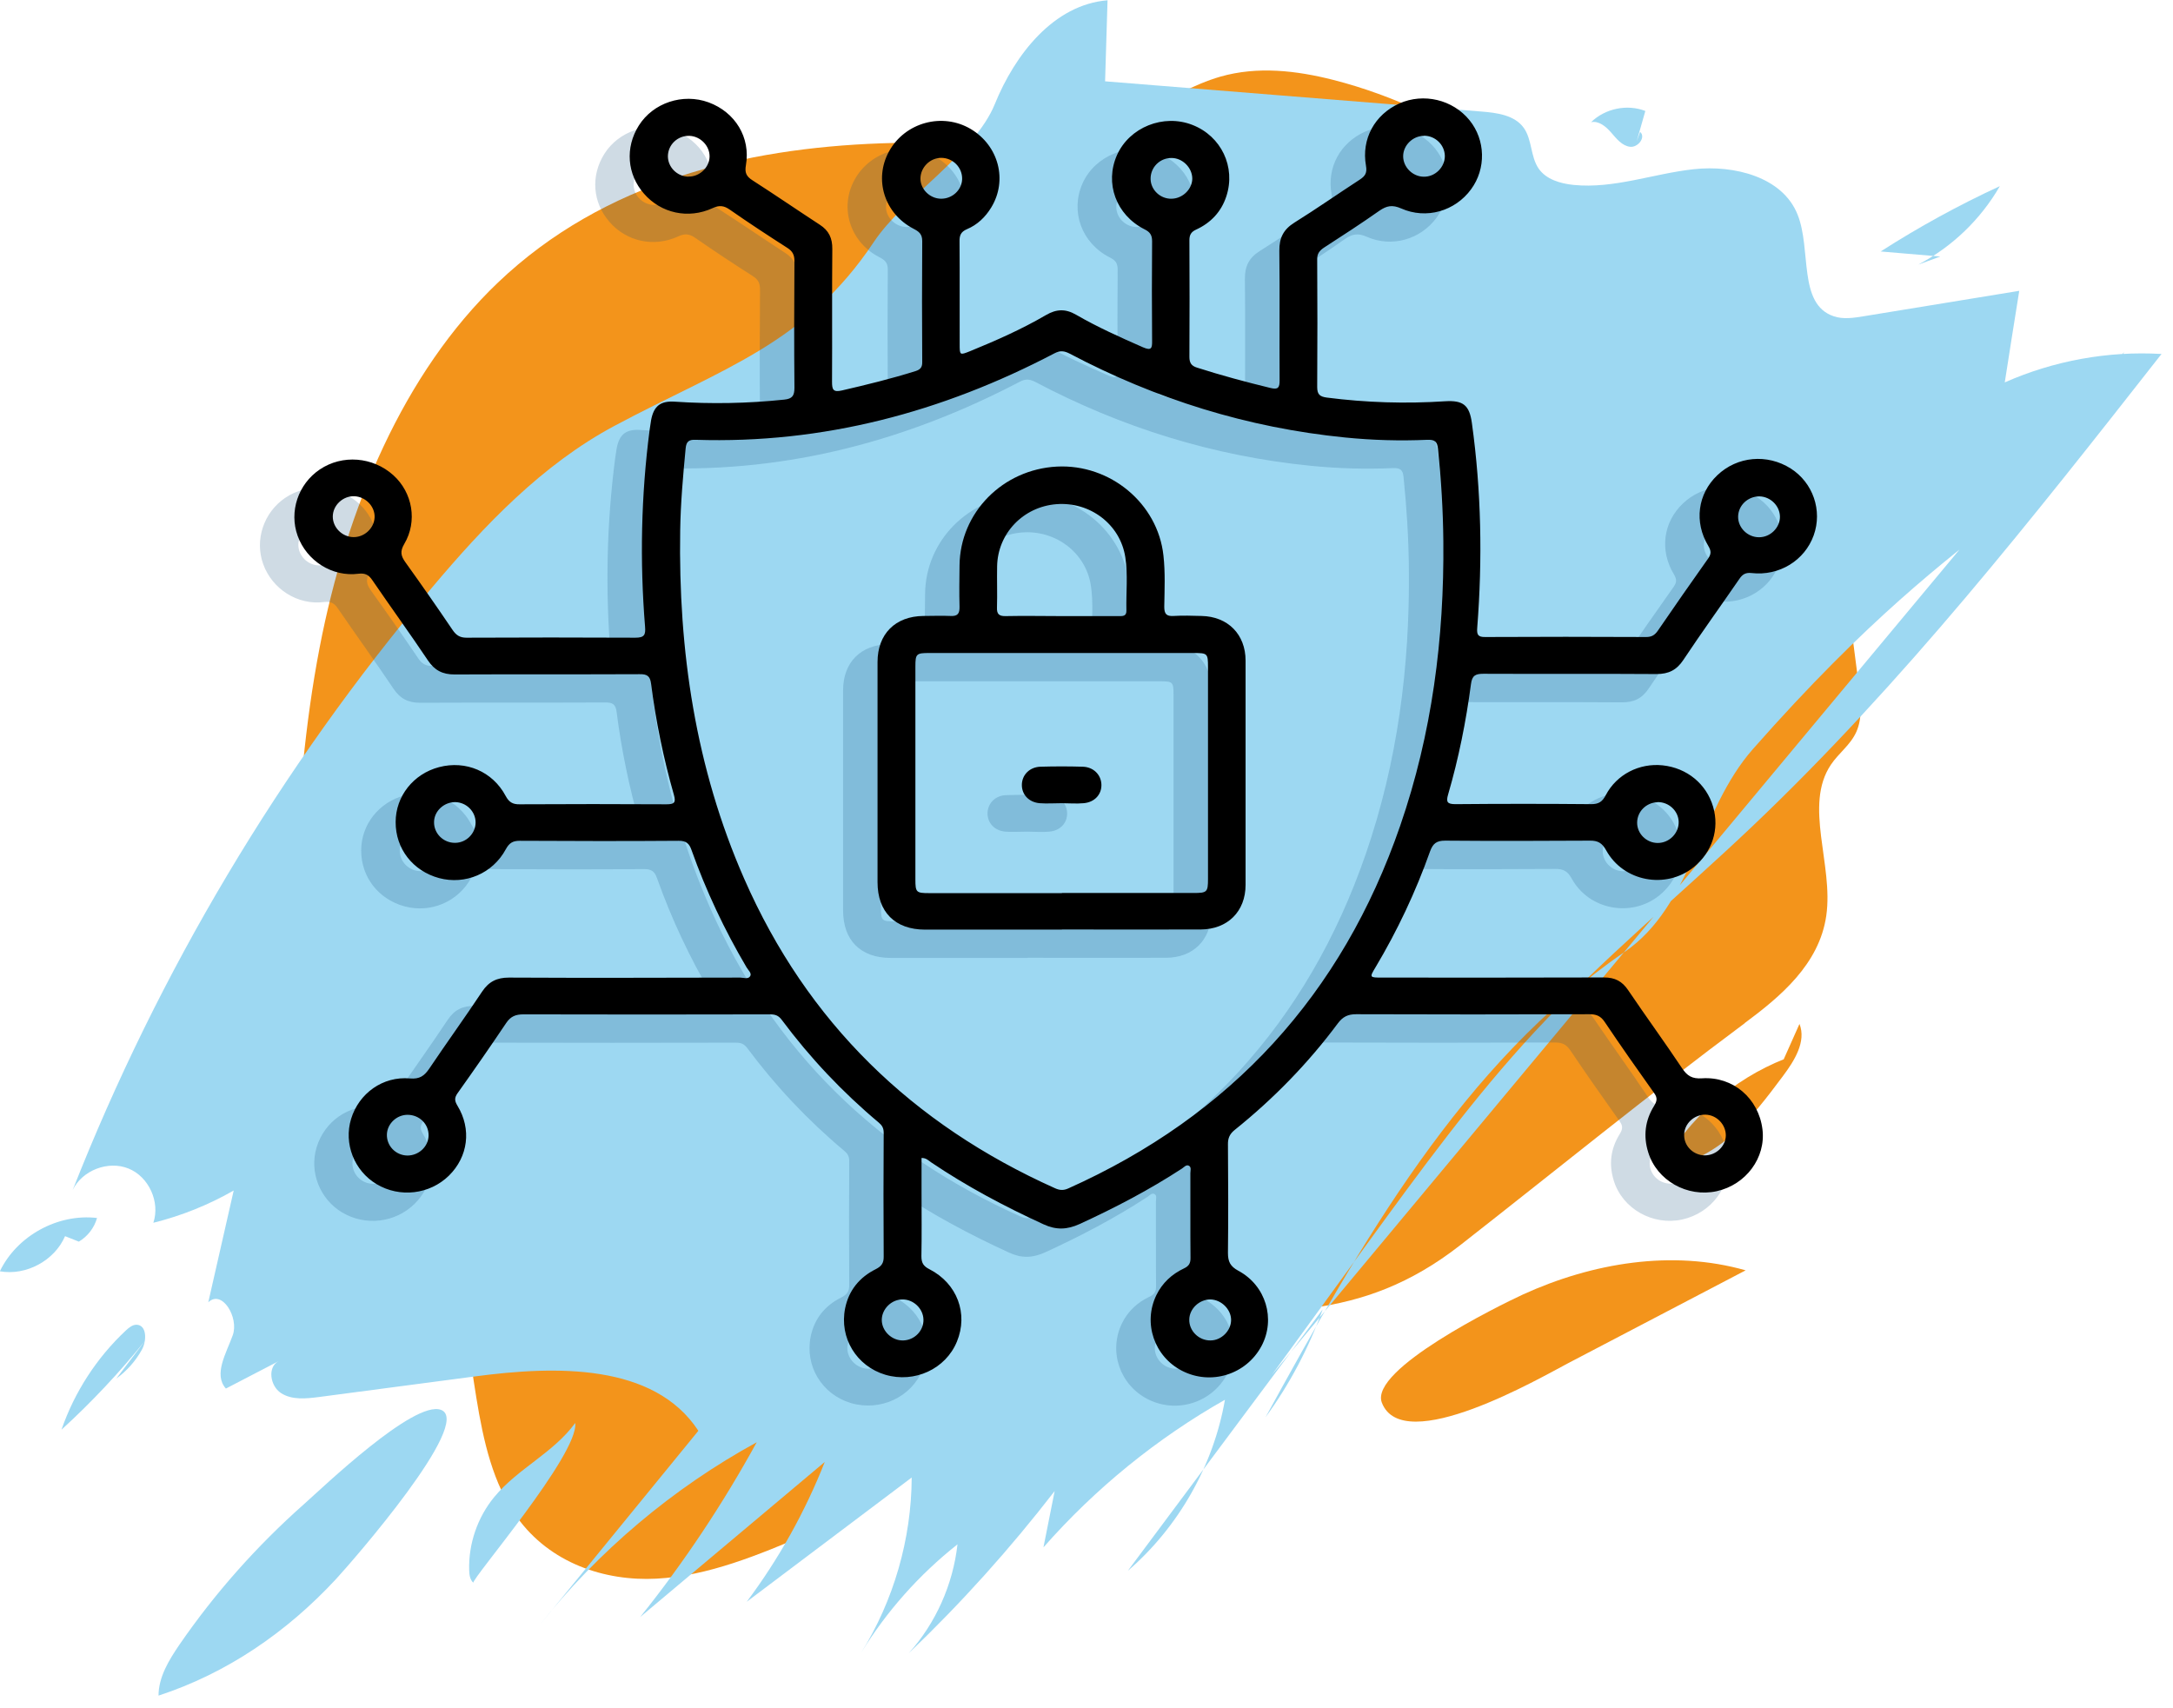 <svg width="159" height="125" viewBox="0 0 159 125" fill="none" xmlns="http://www.w3.org/2000/svg">
<g clip-path="url(#clip0_411_513)">
<path d="M127.66 74.86C130.26 72.93 133.12 70.56 133.63 67C134.17 63.26 131.96 58.94 133.97 55.95C134.54 55.1 135.4 54.51 135.83 53.55C136.29 52.52 136.16 51.3 136.01 50.16C135.05 42.52 133.97 34.53 129.98 28.49C127.72 25.06 124.66 22.5 121.62 20.03C114.2 14 106.42 8.11 97.57 5.85C94.86 5.16 92.01 4.83 89.29 5.61C87.34 6.17 85.54 7.28 83.65 8.09C77.53 10.74 70.88 10.25 64.41 10.49C54.54 10.85 44.21 13.26 36.44 20.67C29.53 27.26 25.35 37.2 23.39 47.37C22.3 53.01 21.84 58.78 21.55 64.53C21.39 67.71 21.3 70.96 22.07 73.99C23.93 81.34 30.38 85.75 32.92 92.8C35.05 98.7 34.32 106.12 37.82 111C40.24 114.38 44.25 115.71 48.04 115.51C51.83 115.31 55.5 113.77 59.09 112.25C60.73 111.56 62.39 110.85 63.79 109.61C65.04 108.5 66.02 107.01 67.09 105.66C71.59 99.95 78.04 96.46 84.57 96.19C92.94 95.85 99.46 96.89 106.87 91.09C113.8 85.67 120.62 80.11 127.66 74.87V74.86Z" fill="#F3941B"/>
<path d="M93.07 100.59C95.38 97.42 97.69 94.25 99.99 91.07C103.9 85.7 107.81 80.32 112.33 75.46C117.28 70.14 122.91 65.5 128.18 60.5C139.26 49.98 148.73 37.92 158.16 25.9C154.25 25.67 150.28 26.39 146.69 27.98C147.04 25.75 147.39 23.51 147.75 21.28C143.96 21.9 140.16 22.52 136.37 23.14C135.64 23.26 134.87 23.38 134.17 23.14C131.54 22.25 132.56 18.27 131.53 15.7C130.43 12.94 126.89 12.06 123.94 12.38C120.99 12.7 118.09 13.83 115.13 13.53C114.17 13.43 113.13 13.13 112.58 12.33C111.98 11.45 112.11 10.21 111.49 9.35C110.82 8.42 109.53 8.25 108.38 8.16C99.21 7.42 90.04 6.69 80.86 5.95C80.92 3.97 80.98 2 81.04 0.02C77.11 0.34 74.27 3.97 72.79 7.62C71.3 11.27 66.14 14.41 63.95 17.69C58.95 25.19 52.93 26.91 44.98 31.15C39.68 33.98 35.44 38.44 31.57 43.04C20.51 56.16 11.61 71.1 5.32 87.07C6.02 85.63 7.91 84.9 9.4 85.5C10.89 86.1 11.73 87.95 11.22 89.47C13.28 88.96 15.26 88.16 17.1 87.11C16.48 89.84 15.86 92.56 15.24 95.29C16.24 94.32 17.5 96.4 17.03 97.7C16.56 99.01 15.6 100.57 16.53 101.6C17.82 100.93 19.11 100.26 20.4 99.59C19.55 100.01 19.76 101.41 20.56 101.93C21.36 102.45 22.39 102.34 23.33 102.22C27.14 101.72 30.96 101.21 34.77 100.71C40.65 99.93 47.85 99.73 51.1 104.69C47.21 109.45 43.32 114.22 39.43 118.98C43.77 113.49 49.23 108.89 55.37 105.53C52.9 110.03 50.05 114.32 46.84 118.32C51.34 114.54 55.85 110.75 60.35 106.97C58.91 110.61 56.99 114.06 54.64 117.2C58.66 114.17 62.68 111.14 66.71 108.11C66.69 112.62 65.39 117.12 63 120.95C64.86 117.91 67.26 115.21 70.06 113C69.73 115.94 68.47 118.77 66.49 120.97C70.34 117.29 73.91 113.32 77.17 109.1L76.35 113.22C80.13 108.92 84.64 105.25 89.63 102.42C88.79 107.24 86.23 111.74 82.52 114.94C87.27 108.56 92.03 102.19 96.78 95.81C95.77 98.62 94.36 101.29 92.6 103.7C99.57 91.01 106.95 77.84 118.89 69.64C123.84 66.24 124.3 59.3 128.27 54.8C145.29 35.49 150.49 38.5 155.42 25.76" fill="#9DD8F2"/>
<path d="M111.43 94.72C116.51 92.4 122.36 91.42 127.73 92.95C123.4 95.21 119.08 97.47 114.75 99.74C112.77 100.78 102.65 106.65 101.11 102.63C100.19 100.21 109.65 95.54 111.43 94.72Z" fill="#F3941B"/>
<path d="M129.93 78.82C130.37 78.52 130.63 77.99 130.61 77.47C126.79 78.97 123.53 81.84 121.56 85.44C123.48 85.29 125.26 84.33 126.71 83.07C128.16 81.81 129.32 80.26 130.47 78.72C131.3 77.61 132.18 76.21 131.67 74.92" fill="#F3941B"/>
<path d="M34.64 115.81C34.39 115.6 34.34 115.23 34.33 114.9C34.27 112.97 34.94 111.02 36.17 109.53C37.89 107.45 40.48 106.32 42.09 104.12C42.36 106.41 34.42 115.62 34.64 115.81Z" fill="#9DD8F2"/>
<path d="M11.6 124.07C11.6 122.71 12.36 121.47 13.13 120.34C15.73 116.56 18.8 113.11 22.23 110.07C23.62 108.84 30.3 102.42 32.27 103.16C34.67 104.06 25.8 114.23 24.56 115.57C20.98 119.42 16.62 122.43 11.59 124.07H11.6Z" fill="#9DD8F2"/>
<path d="M10.63 98.08C8.76 100.41 6.71 102.59 4.5 104.61C5.45 101.85 7.09 99.33 9.22 97.34C9.44 97.14 9.69 96.93 9.99 96.93C10.74 96.95 10.75 98.08 10.39 98.74C9.93 99.58 9.28 100.31 8.51 100.87" fill="#9DD8F2"/>
<path d="M5.77 90.85C6.41 90.47 6.9 89.84 7.1 89.12C4.24 88.78 1.24 90.42 -0.01 93.02C1.91 93.36 3.99 92.24 4.76 90.45" fill="#9DD8F2"/>
<path d="M140.36 19.36C142.84 18.06 144.93 16.05 146.33 13.62C143.32 15.01 140.4 16.61 137.61 18.4C139.06 18.52 140.51 18.65 141.97 18.77" fill="#9DD8F2"/>
<path d="M119.76 10.33C119.97 9.59 120.18 8.86 120.39 8.12C119.06 7.6 117.44 7.94 116.42 8.94C116.99 8.82 117.52 9.27 117.9 9.71C118.28 10.15 118.69 10.67 119.27 10.74C119.85 10.81 120.45 10.04 120.01 9.65" fill="#9DD8F2"/>
<g opacity="0.2">
<path d="M64.91 86.81C64.91 87.66 64.91 88.51 64.91 89.36C64.91 90.9 64.93 92.45 64.9 93.99C64.9 94.48 65.05 94.72 65.49 94.94C67.52 95.98 68.34 98.19 67.5 100.23C66.68 102.24 64.4 103.29 62.26 102.66C60.15 102.03 58.88 99.96 59.32 97.79C59.59 96.48 60.37 95.53 61.55 94.94C61.99 94.72 62.15 94.48 62.14 94C62.12 90.98 62.12 87.97 62.14 84.95C62.14 84.61 62.02 84.41 61.78 84.21C59.12 81.98 56.75 79.47 54.68 76.69C54.44 76.37 54.2 76.29 53.82 76.29C47.81 76.3 41.8 76.31 35.79 76.29C35.22 76.29 34.85 76.43 34.52 76.92C33.36 78.65 32.17 80.36 30.96 82.06C30.72 82.4 30.74 82.62 30.95 82.97C32 84.69 31.73 86.71 30.33 88.09C28.92 89.47 26.73 89.73 25.03 88.71C23.39 87.73 22.62 85.74 23.17 83.94C23.74 82.07 25.49 80.8 27.48 80.98C28.19 81.04 28.53 80.79 28.89 80.26C30.16 78.37 31.5 76.52 32.76 74.62C33.25 73.89 33.84 73.6 34.72 73.6C40.36 73.63 46 73.61 51.64 73.6C51.89 73.6 52.24 73.75 52.38 73.48C52.49 73.27 52.22 73.05 52.1 72.84C50.49 70.11 49.14 67.25 48.08 64.27C47.91 63.78 47.69 63.59 47.14 63.59C43.27 63.62 39.39 63.61 35.51 63.59C35 63.59 34.74 63.75 34.49 64.21C33.53 65.99 31.52 66.83 29.61 66.32C27.69 65.8 26.42 64.17 26.43 62.22C26.43 60.33 27.73 58.69 29.61 58.2C31.56 57.69 33.52 58.51 34.48 60.31C34.72 60.76 34.99 60.93 35.5 60.92C39.08 60.9 42.66 60.9 46.24 60.92C46.82 60.92 46.95 60.8 46.79 60.23C46.03 57.56 45.47 54.85 45.12 52.1C45.05 51.53 44.82 51.39 44.28 51.4C39.77 51.42 35.25 51.4 30.74 51.42C29.86 51.42 29.28 51.12 28.79 50.39C27.47 48.42 26.07 46.49 24.73 44.53C24.47 44.14 24.21 43.99 23.71 44.05C21.79 44.3 19.92 43.11 19.26 41.28C18.62 39.51 19.29 37.49 20.88 36.42C22.53 35.31 24.76 35.49 26.26 36.84C27.67 38.11 28.04 40.22 27.06 41.87C26.73 42.43 26.82 42.76 27.15 43.22C28.32 44.85 29.47 46.5 30.6 48.17C30.86 48.55 31.13 48.73 31.61 48.73C35.73 48.71 39.85 48.71 43.97 48.73C44.62 48.73 44.73 48.53 44.68 47.93C44.29 43.13 44.39 38.33 45.01 33.55C45.04 33.31 45.08 33.06 45.12 32.82C45.31 31.79 45.8 31.39 46.85 31.46C49.52 31.64 52.19 31.59 54.86 31.31C55.46 31.25 55.61 31.02 55.61 30.44C55.58 27.35 55.59 24.26 55.61 21.17C55.61 20.73 55.48 20.46 55.11 20.22C53.69 19.31 52.27 18.38 50.88 17.41C50.45 17.11 50.11 17.07 49.62 17.3C47.84 18.12 45.84 17.67 44.6 16.24C43.36 14.82 43.21 12.87 44.22 11.26C45.27 9.59 47.44 8.87 49.33 9.56C51.28 10.28 52.41 12.13 52.06 14.15C51.96 14.71 52.09 14.98 52.55 15.27C54.2 16.33 55.82 17.44 57.46 18.51C58.13 18.94 58.39 19.5 58.38 20.29C58.35 23.53 58.38 26.76 58.36 30C58.36 30.56 58.43 30.79 59.08 30.64C60.9 30.22 62.7 29.78 64.48 29.22C64.85 29.1 64.97 28.92 64.96 28.54C64.94 25.6 64.94 22.66 64.96 19.71C64.96 19.18 64.71 19.01 64.31 18.8C62.18 17.69 61.41 15.18 62.53 13.15C63.7 11.02 66.44 10.28 68.51 11.51C70.56 12.73 71.22 15.27 70.01 17.25C69.58 17.96 68.99 18.52 68.23 18.84C67.79 19.03 67.68 19.29 67.69 19.74C67.71 22.24 67.69 24.74 67.7 27.24C67.7 28.06 67.7 28.07 68.45 27.77C70.36 26.99 72.24 26.16 74.02 25.12C74.78 24.68 75.44 24.65 76.22 25.1C77.79 26.01 79.45 26.75 81.11 27.48C81.73 27.75 81.79 27.55 81.78 27C81.76 24.57 81.76 22.15 81.78 19.72C81.78 19.26 81.62 19.04 81.21 18.84C79.14 17.79 78.3 15.47 79.21 13.42C80.12 11.38 82.61 10.38 84.73 11.21C86.84 12.03 87.92 14.29 87.21 16.44C86.84 17.57 86.07 18.38 85 18.87C84.63 19.04 84.51 19.26 84.51 19.65C84.52 22.49 84.53 25.34 84.51 28.18C84.51 28.62 84.65 28.84 85.07 28.97C86.85 29.54 88.64 30.02 90.45 30.46C91 30.59 91.11 30.44 91.11 29.91C91.09 26.75 91.13 23.58 91.09 20.42C91.08 19.48 91.39 18.86 92.19 18.36C93.81 17.35 95.38 16.25 96.98 15.21C97.38 14.95 97.52 14.71 97.43 14.2C97.08 12.24 98.07 10.45 99.87 9.64C101.65 8.85 103.78 9.36 105 10.86C106.18 12.31 106.23 14.41 105.12 15.92C103.95 17.52 101.84 18.14 100 17.32C99.36 17.04 98.95 17.12 98.41 17.49C97.09 18.42 95.73 19.3 94.37 20.18C94.04 20.4 93.85 20.62 93.86 21.05C93.88 24.16 93.88 27.28 93.86 30.39C93.86 30.94 94.06 31.09 94.56 31.16C97.44 31.53 100.33 31.62 103.22 31.43C104.54 31.35 105 31.71 105.18 33.03C105.87 38 105.96 43 105.57 48C105.53 48.51 105.62 48.69 106.16 48.68C110.08 48.66 114.01 48.66 117.93 48.68C118.32 48.68 118.55 48.55 118.77 48.24C119.99 46.46 121.22 44.69 122.47 42.93C122.7 42.6 122.69 42.37 122.48 42.02C121.42 40.26 121.7 38.21 123.14 36.84C124.6 35.45 126.79 35.26 128.51 36.35C130.14 37.39 130.84 39.42 130.19 41.24C129.53 43.08 127.67 44.23 125.65 44C125.21 43.95 124.98 44.09 124.75 44.43C123.39 46.41 121.98 48.36 120.65 50.36C120.16 51.1 119.57 51.39 118.69 51.39C114.47 51.36 110.25 51.39 106.03 51.37C105.44 51.37 105.19 51.49 105.11 52.14C104.75 54.86 104.21 57.56 103.44 60.2C103.28 60.75 103.37 60.91 103.98 60.91C107.29 60.88 110.6 60.88 113.91 60.91C114.45 60.91 114.72 60.74 114.97 60.26C115.77 58.73 117.43 57.89 119.14 58.07C120.92 58.26 122.34 59.43 122.83 61.1C123.31 62.73 122.76 64.43 121.41 65.52C119.37 67.16 116.26 66.58 115 64.28C114.71 63.75 114.39 63.57 113.81 63.58C110.28 63.6 106.75 63.61 103.22 63.58C102.59 63.58 102.33 63.79 102.12 64.36C101.07 67.32 99.73 70.16 98.12 72.86C97.68 73.59 97.69 73.6 98.59 73.6C104.01 73.6 109.43 73.61 114.85 73.59C115.65 73.59 116.18 73.87 116.62 74.53C117.91 76.44 119.27 78.3 120.55 80.22C120.93 80.79 121.29 81.02 122.02 80.97C124.29 80.82 126.16 82.44 126.44 84.7C126.7 86.78 125.23 88.76 123.09 89.23C120.94 89.7 118.71 88.45 118.08 86.38C117.71 85.19 117.85 84.05 118.51 82.99C118.71 82.66 118.78 82.42 118.53 82.07C117.29 80.33 116.07 78.59 114.88 76.82C114.59 76.4 114.27 76.28 113.78 76.28C108.09 76.3 102.4 76.3 96.71 76.28C96.1 76.28 95.73 76.47 95.37 76.95C93.19 79.88 90.66 82.47 87.82 84.75C87.46 85.04 87.32 85.35 87.33 85.81C87.35 88.46 87.36 91.11 87.33 93.75C87.33 94.39 87.5 94.73 88.09 95.05C90.11 96.13 90.83 98.58 89.79 100.55C88.68 102.64 86.09 103.46 83.97 102.37C81.94 101.33 81.1 98.88 82.09 96.84C82.52 95.95 83.22 95.3 84.11 94.88C84.48 94.71 84.6 94.49 84.59 94.09C84.57 92.03 84.59 89.97 84.58 87.91C84.58 87.73 84.67 87.48 84.48 87.37C84.28 87.26 84.12 87.47 83.97 87.57C81.58 89.13 79.07 90.44 76.48 91.63C75.56 92.05 74.76 92.08 73.83 91.65C70.97 90.34 68.21 88.87 65.6 87.11C65.41 86.98 65.24 86.78 64.88 86.8L64.91 86.81ZM103.09 41.66C103.07 39.4 102.93 37.15 102.7 34.91C102.65 34.38 102.46 34.23 101.92 34.25C99.91 34.34 97.9 34.28 95.89 34.08C88.77 33.37 82.07 31.28 75.76 27.95C75.35 27.74 75.05 27.7 74.62 27.93C66.41 32.23 57.71 34.55 48.39 34.25C47.9 34.23 47.7 34.36 47.65 34.87C47.46 36.87 47.28 38.87 47.25 40.89C47.11 49.69 48.37 58.24 51.93 66.36C56.54 76.88 64.23 84.33 74.67 89.01C75 89.16 75.28 89.19 75.64 89.03C87.57 83.69 95.67 74.84 99.93 62.5C102.26 55.75 103.16 48.78 103.09 41.66ZM122.22 86.61C123.04 86.61 123.75 85.95 123.76 85.15C123.76 84.35 123.09 83.65 122.28 83.63C121.43 83.61 120.7 84.31 120.71 85.13C120.71 85.94 121.39 86.6 122.23 86.61H122.22ZM65.05 98.62C65.03 97.82 64.32 97.14 63.51 97.15C62.7 97.15 62 97.86 62 98.65C62 99.47 62.75 100.18 63.58 100.15C64.41 100.12 65.07 99.43 65.05 98.62ZM28.84 85.17C28.86 84.32 28.17 83.64 27.3 83.64C26.51 83.64 25.83 84.28 25.79 85.05C25.75 85.9 26.43 86.61 27.29 86.62C28.12 86.62 28.82 85.97 28.84 85.17ZM87.56 98.65C87.56 97.87 86.84 97.16 86.04 97.15C85.23 97.15 84.51 97.83 84.5 98.62C84.48 99.45 85.2 100.16 86.05 100.15C86.85 100.15 87.56 99.44 87.56 98.65ZM101.67 12.01C100.86 12.01 100.15 12.7 100.15 13.5C100.15 14.3 100.84 14.99 101.65 15C102.49 15.02 103.21 14.3 103.2 13.47C103.18 12.66 102.5 12 101.67 12V12.01ZM118.76 60.77C117.93 60.79 117.27 61.46 117.27 62.27C117.27 63.08 117.96 63.75 118.78 63.75C119.62 63.75 120.33 63.04 120.31 62.2C120.29 61.4 119.58 60.74 118.76 60.76V60.77ZM47.86 14.99C48.67 15.01 49.39 14.33 49.41 13.54C49.43 12.75 48.75 12.04 47.94 12.01C47.08 11.98 46.37 12.65 46.36 13.5C46.36 14.3 47.03 14.98 47.86 15V14.99ZM84.73 15.11C84.71 14.31 83.99 13.62 83.2 13.63C82.34 13.63 81.66 14.33 81.68 15.18C81.7 15.98 82.41 16.64 83.23 16.61C84.05 16.59 84.75 15.88 84.73 15.1V15.11ZM126.22 38.39C125.39 38.39 124.7 39.03 124.67 39.84C124.64 40.67 125.36 41.39 126.21 41.38C127.03 41.38 127.73 40.68 127.73 39.89C127.73 39.09 127.04 38.4 126.22 38.39ZM30.79 60.76C29.97 60.76 29.26 61.42 29.25 62.21C29.23 63.05 29.93 63.75 30.79 63.74C31.61 63.74 32.29 63.05 32.29 62.25C32.29 61.44 31.61 60.77 30.79 60.76ZM66.35 13.62C65.54 13.62 64.85 14.3 64.83 15.11C64.81 15.9 65.51 16.6 66.33 16.61C67.16 16.62 67.86 15.97 67.88 15.17C67.9 14.33 67.21 13.62 66.35 13.62ZM23.33 41.37C24.14 41.39 24.86 40.72 24.89 39.92C24.92 39.13 24.24 38.42 23.42 38.38C22.58 38.34 21.83 39.04 21.83 39.87C21.83 40.67 22.52 41.36 23.34 41.37H23.33Z" fill="#0E4A7A"/>
<path d="M75.18 70.09C71.84 70.09 68.51 70.09 65.17 70.09C62.97 70.09 61.69 68.8 61.69 66.62C61.69 61.25 61.69 55.88 61.69 50.51C61.69 48.46 62.99 47.16 65.04 47.14C65.7 47.14 66.37 47.11 67.03 47.14C67.56 47.17 67.7 46.96 67.69 46.46C67.66 45.46 67.68 44.45 67.69 43.44C67.73 39.58 70.84 36.42 74.81 36.21C78.72 36.01 82.2 38.91 82.61 42.72C82.75 43.97 82.69 45.22 82.67 46.47C82.67 46.99 82.83 47.17 83.34 47.14C84.02 47.1 84.71 47.12 85.4 47.14C87.32 47.18 88.62 48.48 88.62 50.41C88.62 55.88 88.62 61.34 88.62 66.81C88.62 68.77 87.3 70.07 85.33 70.08C81.95 70.09 78.56 70.08 75.18 70.08V70.09ZM75.18 67.41C78.39 67.41 81.6 67.41 84.81 67.41C85.8 67.41 85.87 67.35 85.87 66.38C85.87 61.21 85.87 56.04 85.87 50.87C85.87 49.88 85.83 49.85 84.82 49.85C78.37 49.85 71.92 49.85 65.48 49.85C64.53 49.85 64.46 49.91 64.46 50.83C64.46 56.03 64.46 61.22 64.46 66.42C64.46 67.36 64.52 67.42 65.47 67.42C68.71 67.42 71.94 67.42 75.18 67.42V67.41ZM75.18 47.15C76.55 47.15 77.93 47.15 79.3 47.15C79.6 47.15 79.92 47.19 79.9 46.73C79.87 45.43 80.02 44.13 79.82 42.84C79.45 40.44 77.25 38.77 74.78 38.96C72.35 39.15 70.48 41.1 70.44 43.51C70.42 44.51 70.46 45.52 70.43 46.52C70.41 47 70.58 47.16 71.06 47.15C72.43 47.12 73.81 47.15 75.18 47.15Z" fill="#0E4A7A"/>
<path d="M75.17 60.85C74.63 60.85 74.09 60.89 73.56 60.85C72.77 60.78 72.26 60.22 72.26 59.52C72.26 58.78 72.83 58.2 73.63 58.18C74.66 58.15 75.69 58.15 76.71 58.18C77.49 58.2 78.04 58.75 78.08 59.45C78.12 60.19 77.6 60.78 76.78 60.85C76.25 60.9 75.7 60.85 75.17 60.85Z" fill="#0E4A7A"/>
</g>
<path d="M67.43 84.74C67.43 85.59 67.43 86.44 67.43 87.29C67.43 88.83 67.45 90.38 67.42 91.92C67.42 92.41 67.57 92.65 68.01 92.87C70.04 93.91 70.86 96.12 70.02 98.16C69.2 100.17 66.92 101.22 64.78 100.59C62.67 99.96 61.4 97.89 61.84 95.72C62.11 94.41 62.89 93.46 64.07 92.87C64.51 92.65 64.67 92.41 64.66 91.93C64.64 88.91 64.64 85.9 64.66 82.88C64.66 82.54 64.54 82.34 64.3 82.14C61.64 79.91 59.27 77.4 57.2 74.62C56.96 74.3 56.72 74.22 56.34 74.22C50.33 74.23 44.32 74.24 38.31 74.22C37.74 74.22 37.37 74.36 37.04 74.85C35.88 76.58 34.69 78.29 33.48 79.99C33.24 80.33 33.26 80.55 33.47 80.9C34.52 82.62 34.25 84.64 32.85 86.02C31.44 87.4 29.25 87.66 27.55 86.64C25.91 85.66 25.14 83.67 25.69 81.87C26.26 80 28.01 78.73 30 78.91C30.71 78.97 31.05 78.72 31.41 78.19C32.68 76.3 34.02 74.45 35.28 72.55C35.77 71.82 36.36 71.53 37.24 71.53C42.88 71.56 48.52 71.54 54.16 71.53C54.41 71.53 54.76 71.68 54.9 71.41C55.01 71.2 54.74 70.98 54.62 70.77C53.01 68.04 51.66 65.18 50.6 62.2C50.43 61.71 50.21 61.52 49.66 61.52C45.79 61.55 41.91 61.54 38.03 61.52C37.52 61.52 37.26 61.68 37.01 62.14C36.05 63.92 34.04 64.76 32.13 64.25C30.21 63.73 28.94 62.1 28.95 60.15C28.95 58.26 30.25 56.62 32.13 56.13C34.08 55.62 36.04 56.44 37 58.24C37.24 58.69 37.51 58.86 38.02 58.85C41.6 58.83 45.18 58.83 48.76 58.85C49.34 58.85 49.47 58.73 49.31 58.16C48.55 55.49 47.99 52.78 47.64 50.03C47.57 49.46 47.34 49.32 46.8 49.33C42.29 49.35 37.77 49.33 33.26 49.35C32.38 49.35 31.8 49.05 31.31 48.32C29.99 46.35 28.59 44.42 27.25 42.46C26.99 42.07 26.73 41.92 26.23 41.98C24.31 42.23 22.44 41.04 21.78 39.21C21.14 37.44 21.81 35.42 23.4 34.35C25.05 33.24 27.28 33.42 28.78 34.77C30.19 36.04 30.56 38.15 29.58 39.8C29.25 40.36 29.34 40.69 29.67 41.15C30.84 42.78 31.99 44.43 33.12 46.1C33.38 46.48 33.65 46.66 34.13 46.66C38.25 46.64 42.37 46.64 46.49 46.66C47.14 46.66 47.25 46.46 47.2 45.86C46.81 41.06 46.91 36.26 47.53 31.48C47.56 31.24 47.6 30.99 47.64 30.75C47.83 29.72 48.32 29.32 49.37 29.39C52.04 29.57 54.71 29.52 57.38 29.24C57.98 29.18 58.13 28.95 58.13 28.37C58.1 25.28 58.11 22.19 58.13 19.1C58.13 18.66 58 18.39 57.63 18.15C56.21 17.24 54.79 16.31 53.4 15.34C52.97 15.04 52.63 15 52.14 15.23C50.36 16.05 48.36 15.6 47.12 14.17C45.88 12.75 45.73 10.8 46.74 9.19C47.79 7.52 49.96 6.8 51.85 7.49C53.8 8.21 54.93 10.06 54.58 12.08C54.48 12.64 54.61 12.91 55.07 13.2C56.72 14.26 58.34 15.37 59.98 16.44C60.65 16.87 60.91 17.43 60.9 18.22C60.87 21.46 60.9 24.69 60.88 27.93C60.88 28.49 60.95 28.72 61.6 28.57C63.42 28.15 65.22 27.71 67 27.15C67.37 27.03 67.49 26.85 67.48 26.47C67.46 23.53 67.46 20.59 67.48 17.64C67.48 17.11 67.23 16.94 66.83 16.73C64.7 15.62 63.93 13.11 65.05 11.08C66.22 8.95 68.96 8.21 71.03 9.44C73.08 10.66 73.74 13.2 72.53 15.18C72.1 15.89 71.51 16.45 70.75 16.77C70.31 16.96 70.2 17.22 70.21 17.67C70.23 20.17 70.21 22.67 70.22 25.17C70.22 25.99 70.22 26 70.97 25.7C72.88 24.92 74.76 24.09 76.54 23.05C77.3 22.61 77.96 22.58 78.74 23.03C80.31 23.94 81.97 24.68 83.63 25.41C84.25 25.68 84.31 25.48 84.3 24.93C84.28 22.5 84.28 20.08 84.3 17.65C84.3 17.19 84.14 16.97 83.73 16.77C81.66 15.72 80.82 13.4 81.73 11.35C82.64 9.31 85.13 8.31 87.25 9.14C89.36 9.96 90.44 12.22 89.73 14.37C89.36 15.5 88.59 16.31 87.52 16.8C87.15 16.97 87.03 17.19 87.03 17.58C87.04 20.42 87.05 23.27 87.03 26.11C87.03 26.55 87.17 26.77 87.59 26.9C89.37 27.47 91.16 27.95 92.97 28.39C93.52 28.52 93.63 28.37 93.63 27.84C93.61 24.68 93.65 21.51 93.61 18.35C93.6 17.41 93.91 16.79 94.71 16.29C96.33 15.28 97.9 14.18 99.5 13.14C99.9 12.88 100.04 12.64 99.95 12.13C99.6 10.17 100.59 8.38 102.39 7.57C104.17 6.78 106.3 7.29 107.52 8.79C108.7 10.24 108.75 12.34 107.64 13.85C106.47 15.45 104.36 16.07 102.52 15.25C101.88 14.97 101.47 15.05 100.93 15.42C99.61 16.35 98.25 17.23 96.89 18.11C96.56 18.33 96.37 18.55 96.38 18.98C96.4 22.09 96.4 25.21 96.38 28.32C96.38 28.87 96.58 29.02 97.08 29.09C99.96 29.46 102.85 29.55 105.74 29.36C107.06 29.28 107.52 29.64 107.7 30.96C108.39 35.93 108.48 40.93 108.09 45.93C108.05 46.44 108.14 46.62 108.68 46.61C112.6 46.59 116.53 46.59 120.45 46.61C120.84 46.61 121.07 46.48 121.29 46.17C122.51 44.39 123.74 42.62 124.99 40.86C125.22 40.53 125.21 40.3 125 39.95C123.94 38.19 124.22 36.14 125.66 34.77C127.12 33.38 129.31 33.19 131.03 34.28C132.66 35.32 133.36 37.35 132.71 39.17C132.05 41.01 130.19 42.16 128.17 41.93C127.73 41.88 127.5 42.02 127.27 42.36C125.91 44.34 124.5 46.29 123.17 48.29C122.68 49.03 122.09 49.32 121.21 49.32C116.99 49.29 112.77 49.32 108.55 49.3C107.96 49.3 107.71 49.42 107.63 50.07C107.27 52.79 106.73 55.49 105.96 58.13C105.8 58.68 105.89 58.84 106.5 58.84C109.81 58.81 113.12 58.81 116.43 58.84C116.97 58.84 117.24 58.67 117.49 58.19C118.29 56.66 119.95 55.82 121.66 56C123.44 56.19 124.86 57.36 125.35 59.03C125.83 60.66 125.28 62.36 123.93 63.45C121.89 65.09 118.78 64.51 117.52 62.21C117.23 61.68 116.91 61.5 116.33 61.51C112.8 61.53 109.27 61.54 105.74 61.51C105.11 61.51 104.85 61.72 104.64 62.29C103.59 65.25 102.25 68.09 100.64 70.79C100.2 71.52 100.21 71.53 101.11 71.53C106.53 71.53 111.95 71.54 117.37 71.52C118.17 71.52 118.7 71.8 119.14 72.46C120.43 74.37 121.79 76.23 123.07 78.15C123.45 78.72 123.81 78.95 124.54 78.9C126.81 78.75 128.68 80.37 128.96 82.63C129.22 84.71 127.75 86.69 125.61 87.16C123.46 87.63 121.23 86.38 120.6 84.31C120.23 83.12 120.37 81.98 121.03 80.92C121.23 80.59 121.3 80.35 121.05 80C119.81 78.26 118.59 76.52 117.4 74.75C117.11 74.33 116.79 74.21 116.3 74.21C110.61 74.23 104.92 74.23 99.23 74.21C98.62 74.21 98.25 74.4 97.89 74.88C95.71 77.81 93.18 80.4 90.34 82.68C89.98 82.97 89.84 83.28 89.85 83.74C89.87 86.39 89.88 89.04 89.85 91.68C89.85 92.32 90.02 92.66 90.61 92.98C92.63 94.06 93.35 96.51 92.31 98.48C91.2 100.57 88.61 101.39 86.49 100.3C84.46 99.26 83.62 96.81 84.61 94.77C85.04 93.88 85.74 93.23 86.63 92.81C87 92.64 87.12 92.42 87.11 92.02C87.09 89.96 87.11 87.9 87.1 85.84C87.1 85.66 87.19 85.41 87 85.3C86.8 85.19 86.64 85.4 86.49 85.5C84.1 87.06 81.59 88.37 79 89.56C78.08 89.98 77.28 90.01 76.35 89.58C73.49 88.27 70.73 86.8 68.12 85.04C67.93 84.91 67.76 84.71 67.4 84.73L67.43 84.74ZM105.61 39.59C105.59 37.33 105.45 35.08 105.22 32.84C105.17 32.31 104.98 32.16 104.44 32.18C102.43 32.27 100.42 32.21 98.41 32.01C91.29 31.3 84.59 29.21 78.28 25.88C77.87 25.67 77.57 25.63 77.14 25.86C68.93 30.16 60.23 32.48 50.91 32.18C50.42 32.16 50.22 32.29 50.17 32.8C49.98 34.8 49.8 36.8 49.77 38.82C49.63 47.62 50.89 56.17 54.45 64.29C59.06 74.81 66.75 82.26 77.19 86.94C77.52 87.09 77.8 87.12 78.16 86.96C90.09 81.62 98.19 72.77 102.45 60.43C104.78 53.68 105.68 46.71 105.61 39.59ZM124.74 84.54C125.56 84.54 126.27 83.88 126.28 83.08C126.28 82.28 125.61 81.58 124.8 81.56C123.95 81.54 123.22 82.24 123.23 83.06C123.23 83.87 123.91 84.53 124.75 84.54H124.74ZM67.57 96.55C67.55 95.75 66.84 95.07 66.03 95.08C65.22 95.08 64.52 95.79 64.52 96.58C64.52 97.4 65.27 98.11 66.1 98.08C66.93 98.05 67.59 97.36 67.57 96.55ZM31.36 83.1C31.38 82.25 30.69 81.57 29.82 81.57C29.03 81.57 28.35 82.21 28.31 82.98C28.27 83.83 28.95 84.54 29.81 84.55C30.64 84.55 31.34 83.9 31.36 83.1ZM90.08 96.58C90.08 95.8 89.36 95.09 88.56 95.08C87.75 95.08 87.03 95.76 87.02 96.55C87 97.38 87.72 98.09 88.57 98.08C89.37 98.08 90.08 97.37 90.08 96.58ZM104.19 9.94C103.38 9.94 102.67 10.63 102.67 11.43C102.67 12.23 103.36 12.92 104.17 12.93C105.01 12.95 105.73 12.23 105.72 11.4C105.7 10.59 105.02 9.93 104.19 9.93V9.94ZM121.28 58.7C120.45 58.72 119.79 59.39 119.79 60.2C119.79 61.01 120.48 61.68 121.3 61.68C122.14 61.68 122.85 60.97 122.83 60.13C122.81 59.33 122.1 58.67 121.28 58.69V58.7ZM50.37 12.92C51.18 12.94 51.9 12.26 51.92 11.47C51.94 10.68 51.26 9.97 50.45 9.94C49.59 9.91 48.88 10.58 48.87 11.43C48.87 12.23 49.54 12.91 50.37 12.93V12.92ZM87.24 13.04C87.22 12.24 86.5 11.55 85.71 11.56C84.85 11.56 84.17 12.26 84.19 13.11C84.21 13.91 84.92 14.57 85.74 14.54C86.56 14.52 87.26 13.81 87.24 13.03V13.04ZM128.73 36.32C127.9 36.32 127.21 36.96 127.18 37.77C127.15 38.6 127.87 39.32 128.72 39.31C129.54 39.31 130.24 38.61 130.24 37.82C130.24 37.02 129.55 36.33 128.73 36.32ZM33.3 58.69C32.48 58.69 31.77 59.35 31.76 60.14C31.74 60.98 32.44 61.68 33.3 61.67C34.12 61.67 34.8 60.98 34.8 60.18C34.8 59.37 34.12 58.7 33.3 58.69ZM68.87 11.55C68.06 11.55 67.37 12.23 67.35 13.04C67.33 13.83 68.03 14.53 68.85 14.54C69.68 14.55 70.38 13.9 70.4 13.1C70.42 12.26 69.73 11.55 68.87 11.55ZM25.85 39.3C26.66 39.32 27.38 38.65 27.41 37.85C27.44 37.06 26.76 36.35 25.94 36.31C25.1 36.27 24.35 36.97 24.35 37.8C24.35 38.6 25.04 39.29 25.86 39.3H25.85Z" fill="black"/>
<path d="M77.7 68.02C74.36 68.02 71.03 68.02 67.69 68.02C65.49 68.02 64.21 66.73 64.21 64.55C64.21 59.18 64.21 53.81 64.21 48.44C64.21 46.39 65.51 45.09 67.56 45.07C68.22 45.07 68.89 45.04 69.55 45.07C70.08 45.1 70.22 44.89 70.21 44.39C70.18 43.39 70.2 42.38 70.21 41.37C70.25 37.51 73.36 34.35 77.33 34.14C81.24 33.94 84.72 36.84 85.13 40.65C85.27 41.9 85.21 43.15 85.19 44.4C85.19 44.92 85.35 45.1 85.86 45.07C86.54 45.03 87.23 45.05 87.92 45.07C89.84 45.11 91.14 46.41 91.14 48.34C91.14 53.81 91.14 59.27 91.14 64.74C91.14 66.7 89.82 68 87.85 68.01C84.47 68.02 81.08 68.01 77.7 68.01V68.02ZM77.7 65.34C80.91 65.34 84.12 65.34 87.33 65.34C88.32 65.34 88.39 65.28 88.39 64.31C88.39 59.14 88.39 53.97 88.39 48.8C88.39 47.81 88.35 47.78 87.34 47.78C80.89 47.78 74.44 47.78 68 47.78C67.05 47.78 66.98 47.84 66.98 48.76C66.98 53.96 66.98 59.15 66.98 64.35C66.98 65.29 67.04 65.35 67.99 65.35C71.23 65.35 74.46 65.35 77.7 65.35V65.34ZM77.7 45.08C79.07 45.08 80.45 45.08 81.82 45.08C82.12 45.08 82.44 45.12 82.42 44.66C82.39 43.36 82.54 42.06 82.34 40.77C81.97 38.37 79.77 36.7 77.3 36.89C74.87 37.08 73 39.03 72.96 41.44C72.94 42.44 72.98 43.45 72.95 44.45C72.93 44.93 73.1 45.09 73.58 45.08C74.95 45.05 76.33 45.08 77.7 45.08Z" fill="black"/>
<path d="M77.68 58.77C77.14 58.77 76.6 58.81 76.07 58.77C75.28 58.7 74.77 58.14 74.77 57.44C74.77 56.7 75.34 56.12 76.14 56.1C77.17 56.07 78.2 56.07 79.22 56.1C80 56.12 80.55 56.67 80.59 57.37C80.63 58.11 80.11 58.7 79.29 58.77C78.76 58.82 78.21 58.77 77.68 58.77Z" fill="black"/>
</g>
<defs>
<clipPath id="clip0_411_513">
<rect width="158.16" height="124.07" fill="white"/>
</clipPath>
</defs>
</svg>
